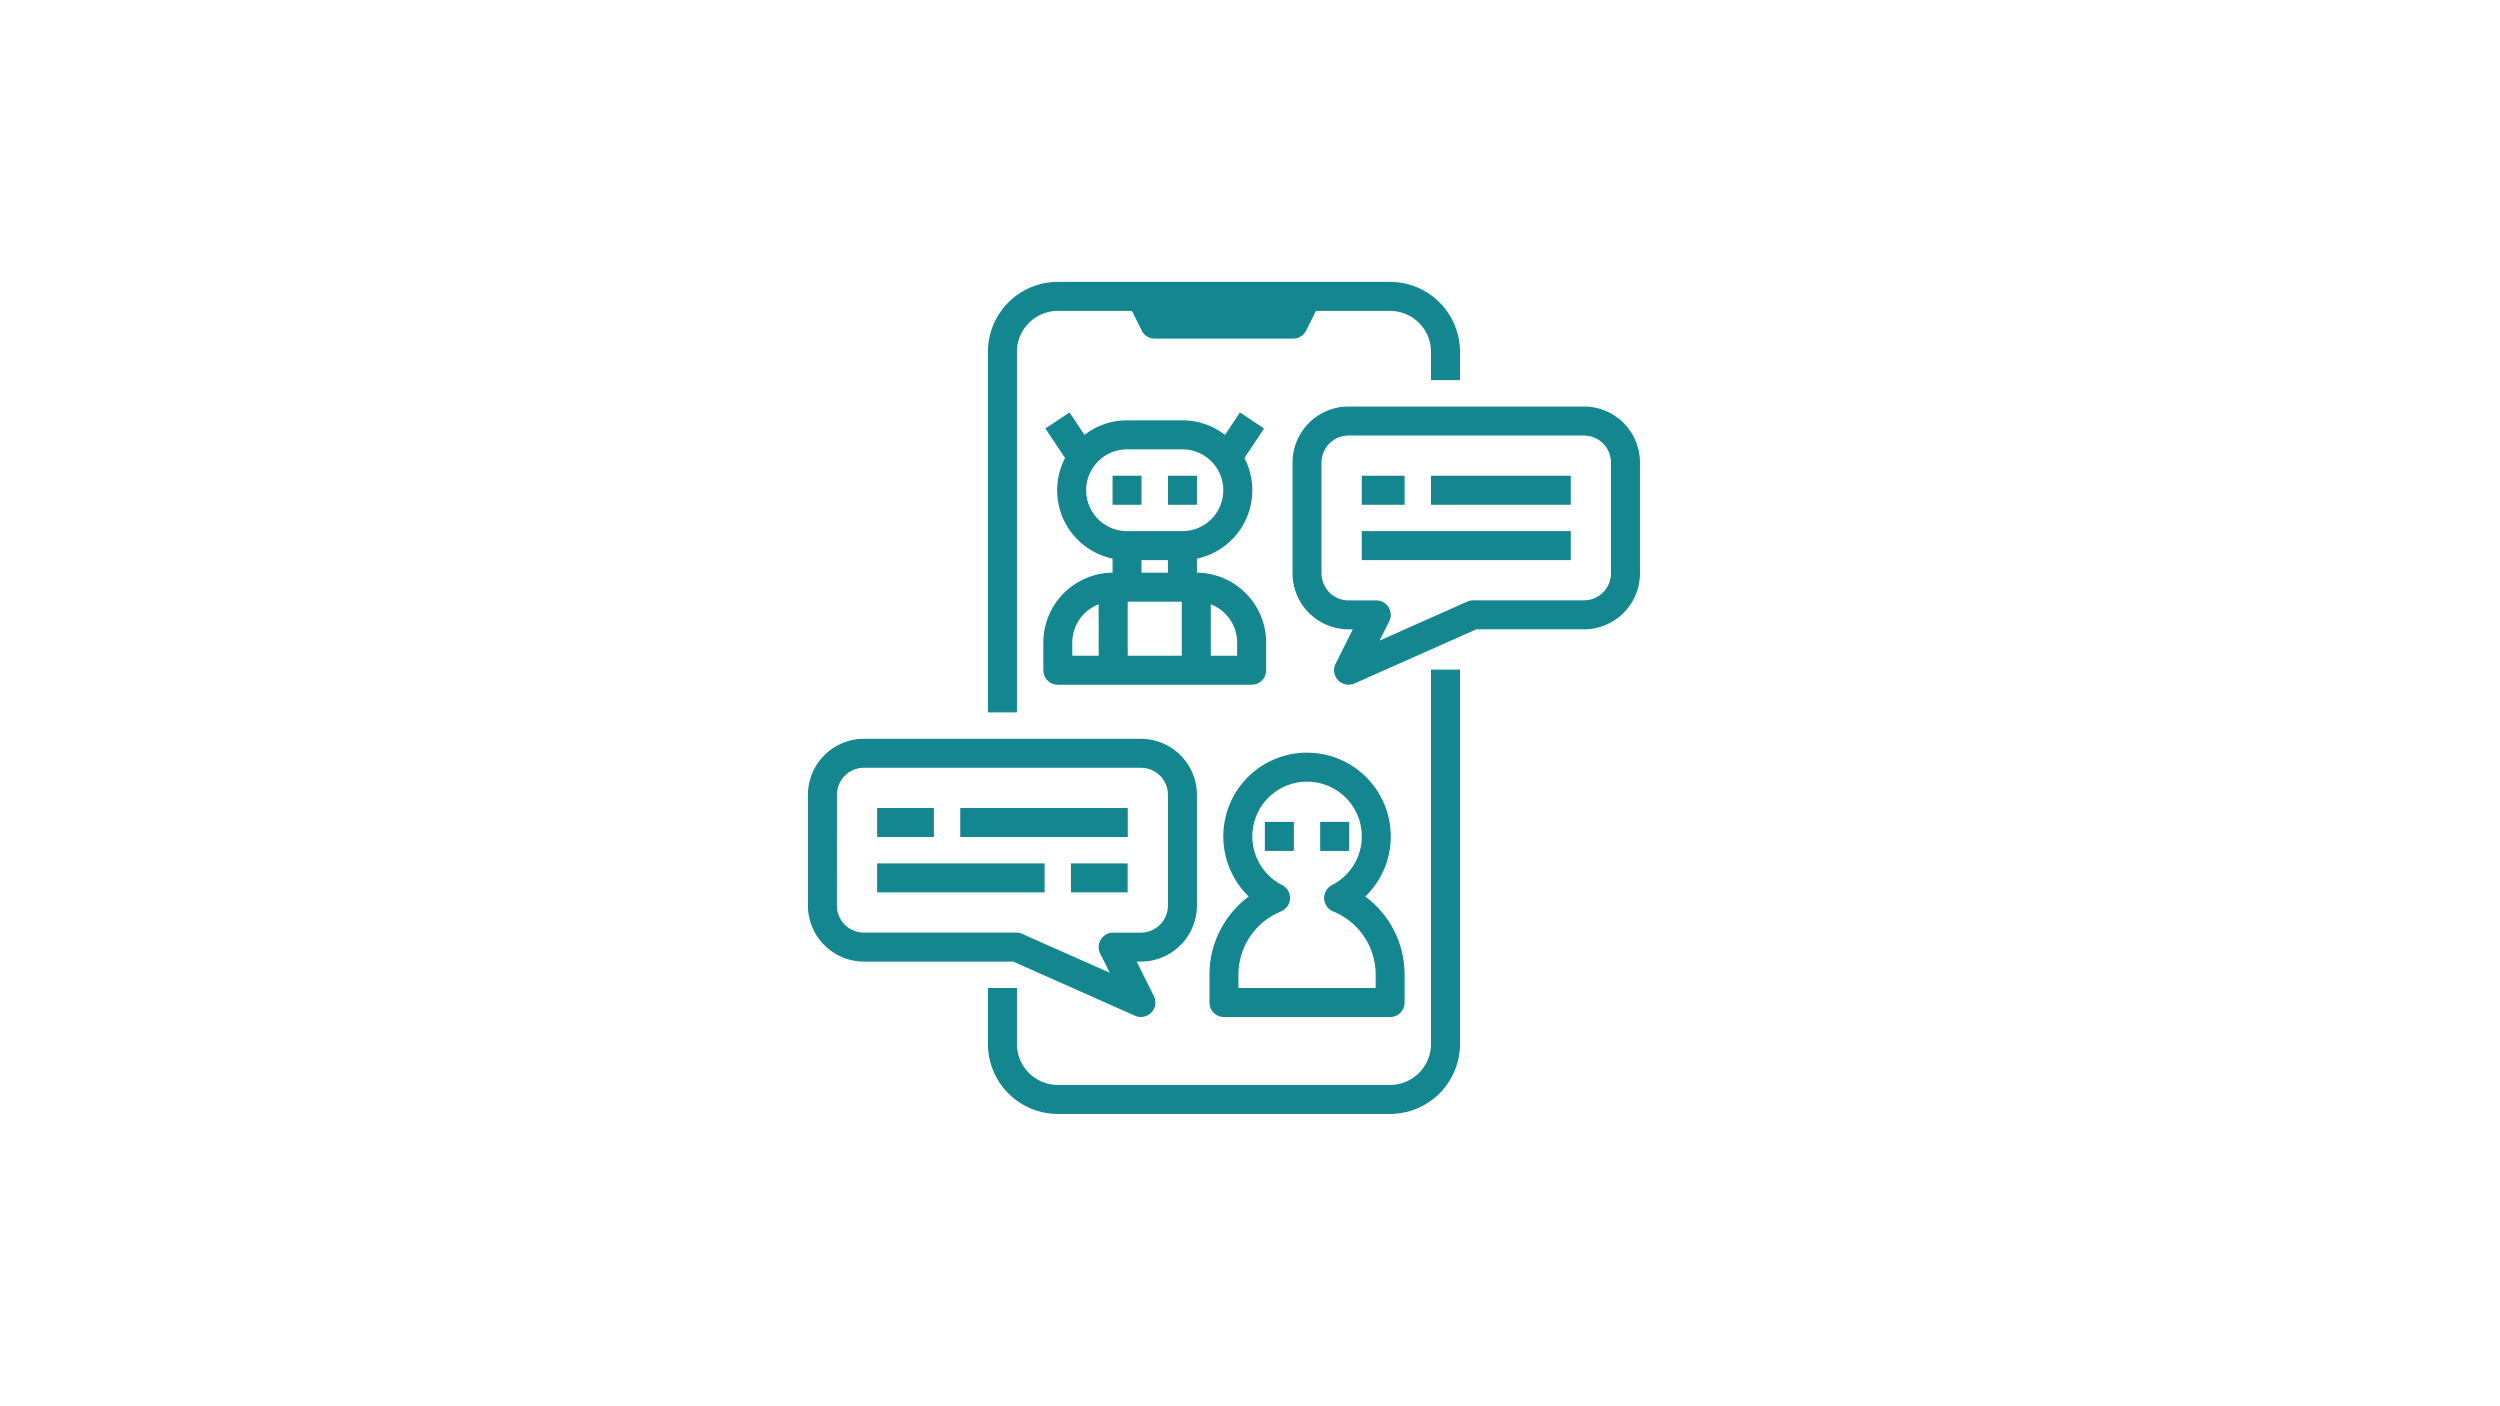 <svg id="Layer_1" data-name="Layer 1" xmlns="http://www.w3.org/2000/svg" viewBox="0 0 1920 1080"><defs><style>.cls-1{fill:#138690;stroke:#138690;stroke-miterlimit:10;}</style></defs><title>Logo</title><g id="Outline"><path class="cls-1" d="M759.23,759.3v42.53A53.23,53.23,0,0,0,812.4,855h255.2a53.23,53.23,0,0,0,53.17-53.17V514.73H1099.5v287.1a31.94,31.94,0,0,1-31.9,31.9H812.4a31.94,31.94,0,0,1-31.9-31.9V759.3Z"/><path class="cls-1" d="M1120.77,291.43V270.17A53.23,53.23,0,0,0,1067.6,217H812.4a53.23,53.23,0,0,0-53.17,53.17V546.63H780.5V270.17a31.94,31.94,0,0,1,31.9-31.9h57.23l7.69,15.39a10.63,10.63,0,0,0,9.51,5.88H993.17a10.63,10.63,0,0,0,9.51-5.88l7.69-15.39h57.23a31.94,31.94,0,0,1,31.9,31.9v21.27Z"/><path class="cls-1" d="M1216.47,312.7H1035.7a42.58,42.58,0,0,0-42.53,42.53V440.3a42.58,42.58,0,0,0,42.53,42.53h4.06L1026.19,510A10.63,10.63,0,0,0,1040,524.45l93.65-41.62h82.81A42.58,42.58,0,0,0,1259,440.3V355.23A42.58,42.58,0,0,0,1216.47,312.7Zm21.27,127.6a21.29,21.29,0,0,1-21.27,21.27H1131.4a10.64,10.64,0,0,0-4.32.92L1058.47,493l8-16a10.63,10.63,0,0,0-9.51-15.39H1035.7a21.29,21.29,0,0,1-21.27-21.27V355.23A21.29,21.29,0,0,1,1035.7,334h180.77a21.29,21.29,0,0,1,21.27,21.27Z"/><path class="cls-1" d="M1046.33,365.87h31.9v21.27h-31.9Z"/><path class="cls-1" d="M1046.33,408.4h159.5v21.27h-159.5Z"/><path class="cls-1" d="M1099.5,365.87h106.33v21.27H1099.5Z"/><path class="cls-1" d="M663.53,738H778.24l93.64,41.62a10.63,10.63,0,0,0,13.82-14.47L872.14,738h4.06a42.58,42.58,0,0,0,42.53-42.53V610.43A42.58,42.58,0,0,0,876.2,567.9H663.53A42.58,42.58,0,0,0,621,610.43V695.5A42.58,42.58,0,0,0,663.53,738Zm-21.27-127.6a21.29,21.29,0,0,1,21.27-21.27H876.2a21.29,21.29,0,0,1,21.27,21.27V695.5a21.29,21.29,0,0,1-21.27,21.27H854.93a10.63,10.63,0,0,0-9.51,15.39l8,16-68.62-30.5a10.64,10.64,0,0,0-4.32-.92h-117a21.29,21.29,0,0,1-21.27-21.27Z"/><path class="cls-1" d="M738,621.07h127.6v21.27H738Z"/><path class="cls-1" d="M823,663.6h42.53v21.27H823Z"/><path class="cls-1" d="M674.17,663.6h127.6v21.27H674.17Z"/><path class="cls-1" d="M674.17,621.07H716.7v21.27H674.17Z"/><path class="cls-1" d="M854.93,365.87H876.2v21.27H854.93Z"/><path class="cls-1" d="M897.47,365.87h21.27v21.27H897.47Z"/><path class="cls-1" d="M918.73,440.3V428.6a53.13,53.13,0,0,0,36.39-76.87l15-22.49-17.69-11.8-11.51,17.28a52.89,52.89,0,0,0-32.81-11.39H865.57a52.89,52.89,0,0,0-32.81,11.37l-11.51-17.28-17.69,11.8,15,22.49a53.13,53.13,0,0,0,36.39,76.89v11.7a53.23,53.23,0,0,0-53.17,53.17v21.27a10.63,10.63,0,0,0,10.63,10.63H961.27a10.63,10.63,0,0,0,10.63-10.63V493.47A53.23,53.23,0,0,0,918.73,440.3ZM844.3,504.1H823V493.47a32,32,0,0,1,21.27-30.08Zm63.8,0H865.57V461.57H908.1Zm-31.9-63.8V429.67h21.27V440.3Zm31.9-31.9H865.57a31.9,31.9,0,0,1,0-63.8H908.1a31.9,31.9,0,0,1,0,63.8Zm42.53,95.7H929.37V463.39a32,32,0,0,1,21.27,30.08Z"/><path class="cls-1" d="M1067.6,642.33a63.8,63.8,0,1,0-107.77,46.25,74.17,74.17,0,0,0-30.46,60.09v21.27A10.63,10.63,0,0,0,940,780.57h127.6a10.63,10.63,0,0,0,10.63-10.63V748.67a74.17,74.17,0,0,0-30.46-60.09A63.52,63.52,0,0,0,1067.6,642.33ZM1057,748.67V759.3H950.63V748.67a53,53,0,0,1,33-49.18,10.63,10.63,0,0,0,.81-19.29,42.53,42.53,0,1,1,38.77,0,10.63,10.63,0,0,0,.82,19.29,53,53,0,0,1,33,49.18Z"/><path class="cls-1" d="M971.9,631.7h21.27V653H971.9Z"/><path class="cls-1" d="M1014.43,631.7h21.27V653h-21.27Z"/></g></svg>